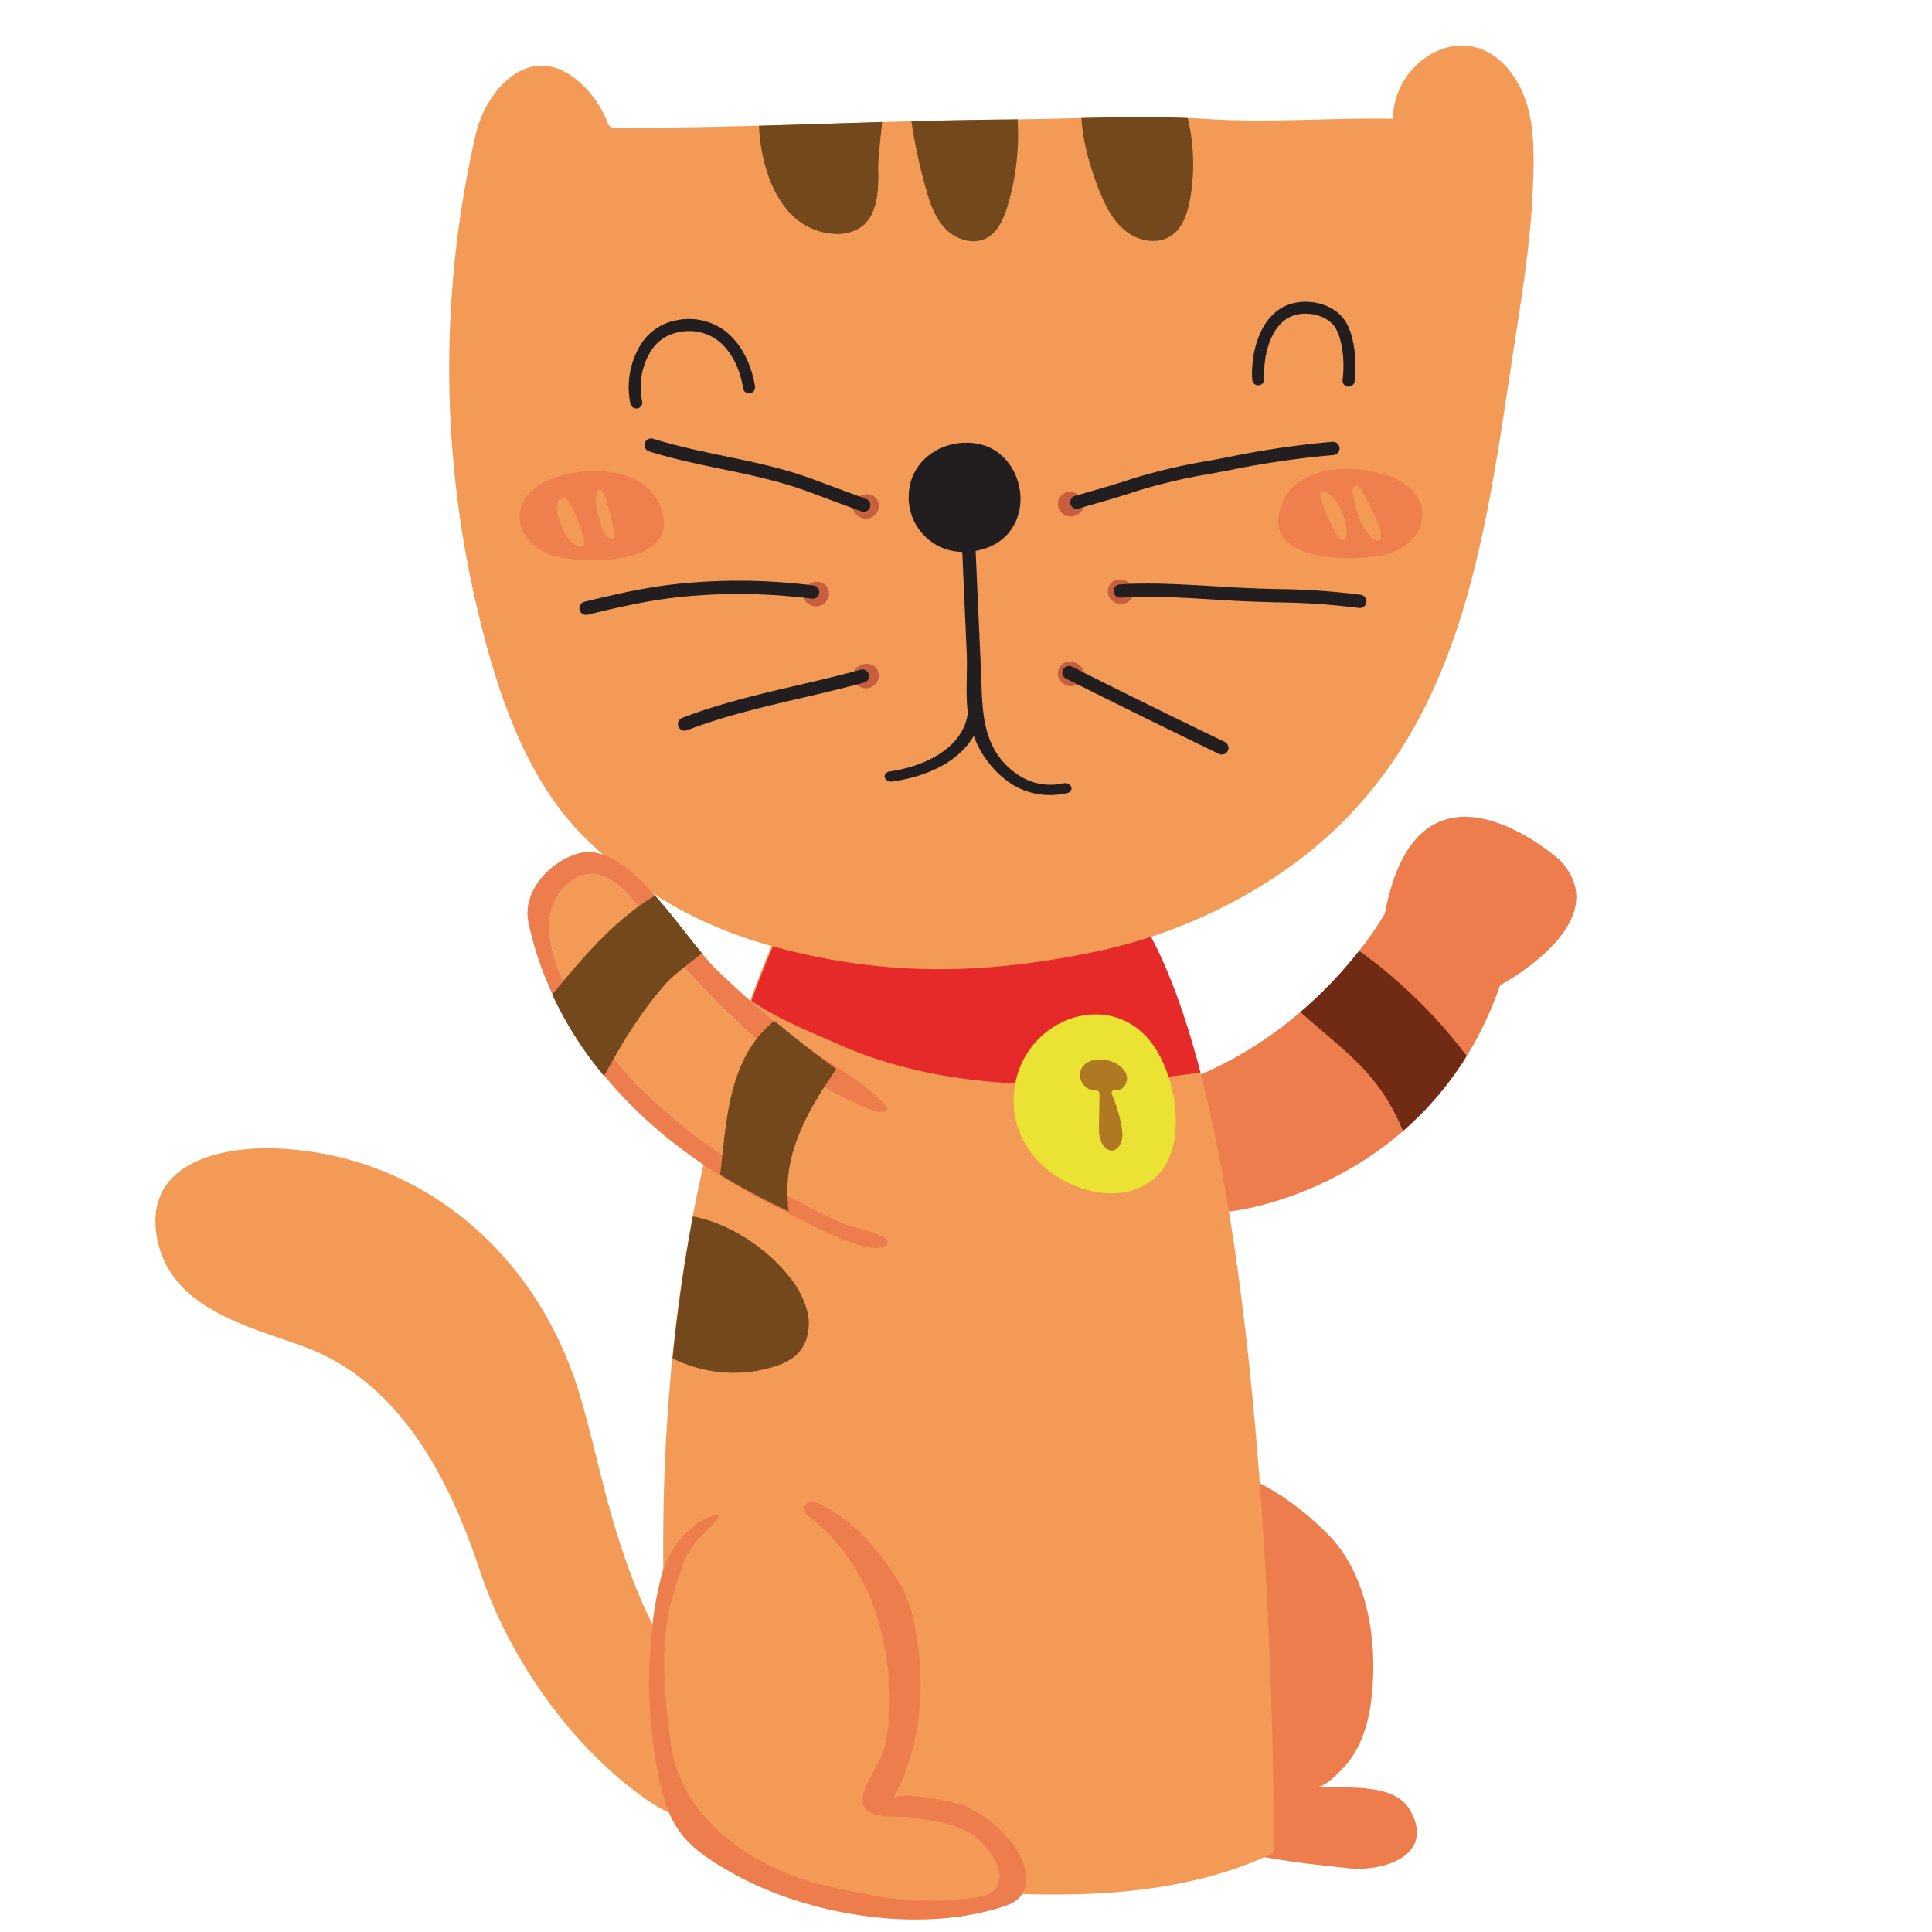 <svg id="Layer_1" data-name="Layer 1" xmlns="http://www.w3.org/2000/svg" viewBox="0 0 500 500"><defs><style>.cls-1{fill:#ee7d4d;}.cls-2{fill:#712b15;}.cls-3{fill:#f39b56;}.cls-4{fill:#73481d;}.cls-5{fill:#e52a29;}.cls-6{fill:#eae334;}.cls-7{fill:#af7823;}.cls-8{fill:#221e20;}.cls-9{fill:#c65f3d;}.cls-10{fill:#ef804e;}</style></defs><title>Artboard 1 copy 8</title><path id="_Path_" data-name="&lt;Path&gt;" class="cls-1" d="M316.35,313.62c3.13.38,53.83-6.52,71.88-58.66,0,0,30.88-16.28,15.36-32.45,0,0-36.4-32.66-45.2,13.92,0,0-24,43.79-76.11,48.94Z"/><path id="_Path_2" data-name="&lt;Path&gt;" class="cls-2" d="M379.58,273.27a129.58,129.58,0,0,0-27.83-27.2,111.12,111.12,0,0,1-15.21,15.84c10.56,9.56,19.78,15.14,26,29.51l.56,1.26A84.45,84.45,0,0,0,379.58,273.27Z"/><path id="_Path_3" data-name="&lt;Path&gt;" class="cls-1" d="M287.07,396c5.79-7.4,12.9-15,22.23-16,12.29-1.37,26.35,8.87,34.51,17.22,10.78,11,13,29.61,10.88,44.25-.69,4.68-2.31,9.86-5.13,13.73-1.28,1.74-6.15,7.36-8.46,7.07,7.21.91,19.87-1.37,24.09,6.64,6.08,11.57-7.59,15.43-15.73,14.63-16.72-1.65-33.68-3.94-49.21-10.73-18.16-7.93-23.5-40.1-14.91-56.47Z"/><path id="_Path_4" data-name="&lt;Path&gt;" class="cls-3" d="M167.86,466.12c-19.65-13.47-36.16-37-43.51-59.21-7.85-23.78-20.68-49.51-46.27-58.63-14.52-5.17-33.52-9.84-37.25-27-4.41-20.3,16.34-24.92,32.1-24,36.83,2.07,65.88,27.54,76.73,62.5,3.67,11.84,6,24.09,9.63,35.95,6.75,21.86,18.11,50,44.06,53.45,5.5.73,12.32,1,14.67,6,1.77,3.77-.36,8.46-3.74,10.89s-7.69,3.12-11.83,3.6C189.39,471.2,179.83,474.32,167.86,466.12Z"/><path id="_Path_5" data-name="&lt;Path&gt;" class="cls-3" d="M211,223.22c-11.67,18.51-19,40.32-24.72,61.25a408.84,408.84,0,0,0-13.06,75.78c-1.32,16.27-1.79,32.62-1.5,48.94s-1.57,38.39,4.82,53.53c5.79,13.74,14.87,18.35,28.43,20.83,13,2.37,26.12,4.22,39.3,5.35,27.94,2.41,59.51,3.06,85.4-9.39,0,0,1-186.48-34.9-242.33Z"/><path id="_Path_6" data-name="&lt;Path&gt;" class="cls-4" d="M200.84,353.54a14.57,14.57,0,0,0,5.28-2.89c2.76-2.59,3.65-6.74,3-10.47a23.16,23.16,0,0,0-5.05-10c-5.43-6.84-15-13.56-24.75-15.37-2.12,11.22-3.92,23.49-5.25,36.73A35.27,35.27,0,0,0,200.84,353.54Z"/><path id="_Path_7" data-name="&lt;Path&gt;" class="cls-5" d="M294.79,237.18l-51.11-8.51-28.77.23a72,72,0,0,0-7.43.46,234.12,234.12,0,0,0-13,29.64c7.08,4.92,16.58,8.58,21.78,10.93,29.31,13.25,63.23,12.08,94.43,7.64C306.38,261.17,301.17,247.11,294.79,237.18Z"/><path id="_Path_8" data-name="&lt;Path&gt;" class="cls-6" d="M262.36,283.59c-1.43,26.33,41.79,37.25,41.93,7a37.44,37.44,0,0,0-4-17.06C290.21,253.7,263.49,262.85,262.36,283.59Z"/><path id="_Path_9" data-name="&lt;Path&gt;" class="cls-7" d="M279.52,277.68a4,4,0,0,0,3.57,4.47c.43,0,.92,0,1.21.29a1.39,1.39,0,0,1,.25,1l-.14,7.59c0,1.81,0,3.78,1,5.25,2.31,3.22,4.94.61,5.05-2.15.11-3.06-1.39-7.87-2.61-10.7a1.09,1.09,0,0,1-.1-.94c.23-.41.81-.33,1.28-.34,1.72,0,2.95-2,2.57-3.7C290.57,273.77,280.53,272.18,279.52,277.68Z"/><path id="_Path_10" data-name="&lt;Path&gt;" class="cls-3" d="M392.38,86.12c1.95-12.57,3.87-25.13,4.34-37.85.33-8.9.66-19-4-26.95C388,13,379.63,9.23,371,13.66a19.83,19.83,0,0,0-10.56,17.07c-16.13-.29-31.79,1.1-47.75.08-17.07-1.09-35.35,0-52.52.12-33.64.29-67.25,2.26-100.89,2.12a2.39,2.39,0,0,1-1.3-.25,2.52,2.52,0,0,1-.84-1.3,26.6,26.6,0,0,0-8.08-11c-12.19-9.76-23.36,2.83-25.95,14.33a270.24,270.24,0,0,0,1,125.19c4.84,19.8,12.23,41.93,27.19,56.7,17.53,17.31,35.47,25.82,59.35,30.76,24.91,5.16,47.78,4,72.3-1.07a134.26,134.26,0,0,0,48.93-20.72C379.21,193.07,384.17,139.07,392.38,86.12Z"/><path id="_Path_11" data-name="&lt;Path&gt;" class="cls-8" d="M249.9,142.83c4.13-.15,8.37-1.62,11-4.76,6.6-7.72,2.48-21.18-7.69-23.19-8.65-1.71-17.52,3.84-18,12.81A14.08,14.08,0,0,0,249.9,142.83Z"/><path id="_Path_12" data-name="&lt;Path&gt;" class="cls-4" d="M196.43,32.54c.26,7.19,2.32,14.52,5.53,19.4a21.9,21.9,0,0,0,3.9,4.57,16.93,16.93,0,0,0,9.8,4,11.12,11.12,0,0,0,7-1.61c4.37-3,4.72-9.22,4.63-14.52-.07-3.67.6-8.23,1-12.82C217.65,31.9,207,32.25,196.43,32.54Z"/><path id="_Path_13" data-name="&lt;Path&gt;" class="cls-4" d="M235.87,31.38a134,134,0,0,0,3.84,17.73c1,3.71,2.38,7.49,5.09,10.21s7.12,4.11,10.52,2.3c2.73-1.45,4.17-4.51,5.17-7.44a63.66,63.66,0,0,0,2.86-23.3l-3.18.05C252.07,31,244,31.17,235.87,31.38Z"/><path id="_Path_14" data-name="&lt;Path&gt;" class="cls-4" d="M279.89,30.54c.32,7.22,3.16,15.42,5.13,20.07,1.55,3.69,3.63,7.32,6.89,9.63s7.94,3,11.24.74c3.06-2.09,4.21-6,4.87-9.64a51.18,51.18,0,0,0-.64-20.79C298.37,30.19,289.1,30.33,279.89,30.54Z"/><path id="_Path_15" data-name="&lt;Path&gt;" class="cls-8" d="M277.25,203.67a1.82,1.82,0,0,0-2.11-.94,14.83,14.83,0,0,1-11.34-2c-10.2-6.55-9.5-17.68-9.91-26.92L253,153.92q-.66-14.79-1.31-29.58c0-.74-.85-1.24-1.78-1.29s-1.69.64-1.66,1.38q.53,11.69,1,23.38l.93,21.05c.23,5.08-.34,10.57.29,15.59-1,8.6-10.31,13.77-20.14,15.18-.93.13-1.55.83-1.37,1.55a1.74,1.74,0,0,0,2,1.07c10.2-1.46,17.68-5.84,21.05-11.81a25.45,25.45,0,0,0,9.55,12.32,18.62,18.62,0,0,0,10.18,3,20.66,20.66,0,0,0,4.24-.45C277,205.11,277.49,204.38,277.25,203.67Z"/><path id="_Path_16" data-name="&lt;Path&gt;" class="cls-9" d="M227.44,131.27c.21-3.14-3.22-4.38-5.61-2.43s-.68,5,1.83,5.37A3.4,3.4,0,0,0,227.44,131.27Z"/><path id="_Path_17" data-name="&lt;Path&gt;" class="cls-9" d="M214.53,153.94c.2-3.14-3.22-4.38-5.61-2.43s-.69,5,1.83,5.37A3.41,3.41,0,0,0,214.53,153.94Z"/><path id="_Path_18" data-name="&lt;Path&gt;" class="cls-9" d="M227.44,175.17c.21-3.14-3.22-4.38-5.61-2.43s-.68,5,1.83,5.37A3.4,3.4,0,0,0,227.44,175.17Z"/><path id="_Path_19" data-name="&lt;Path&gt;" class="cls-9" d="M273.79,130.7c-.2-3.15,3.23-4.38,5.61-2.43s.69,5-1.83,5.37A3.41,3.41,0,0,1,273.79,130.7Z"/><path id="_Path_20" data-name="&lt;Path&gt;" class="cls-9" d="M286.71,153.37c-.21-3.15,3.22-4.39,5.6-2.43s.69,5-1.83,5.37A3.41,3.41,0,0,1,286.71,153.37Z"/><path id="_Path_21" data-name="&lt;Path&gt;" class="cls-9" d="M273.79,174.6c-.2-3.15,3.23-4.38,5.61-2.43s.69,5-1.83,5.37A3.43,3.43,0,0,1,273.79,174.6Z"/><path id="_Path_22" data-name="&lt;Path&gt;" class="cls-10" d="M171.62,137.35c-2.28,8.79-21.19,8.5-28,6.58-10.79-3.05-12.68-14.65-2.06-19.5,9.18-4.2,27.24-4.27,30,8.73A9,9,0,0,1,171.62,137.35Z"/><path id="_Path_23" data-name="&lt;Path&gt;" class="cls-10" d="M331,136.77c2.29,8.8,21.19,8.5,28,6.59,10.79-3.05,12.68-14.65,2.07-19.51-9.18-4.2-27.25-4.27-30,8.74A8.93,8.93,0,0,0,331,136.77Z"/><path class="cls-8" d="M278.69,131.71a1.72,1.72,0,0,1-.48-3.37l3.86-1.12c3.46-1,7-2,10.48-3.18a150.28,150.28,0,0,1,20.32-4.8c1.59-.29,3.19-.59,4.78-.9a233.25,233.25,0,0,1,27.18-4,1.74,1.74,0,0,1,1.85,1.58,1.72,1.72,0,0,1-1.58,1.85,233.5,233.5,0,0,0-26.79,3.9l-4.81.91a145.43,145.43,0,0,0-19.85,4.68c-3.52,1.18-7.13,2.22-10.63,3.22l-3.84,1.11A1.71,1.71,0,0,1,278.69,131.71Z"/><path class="cls-8" d="M351.83,157.33l-.25,0a180.1,180.1,0,0,0-21.28-1.44c-3-.09-6-.18-9-.32-2.5-.12-5-.28-7.5-.43-7.82-.48-15.91-1-23.82-.46a1.72,1.72,0,0,1-.23-3.43c8.13-.55,16.34,0,24.26.45,2.49.15,5,.31,7.46.43,3,.14,6,.23,8.94.31a184.09,184.09,0,0,1,21.68,1.48,1.72,1.72,0,0,1-.25,3.43Z"/><path class="cls-8" d="M316.21,195.28a1.71,1.71,0,0,1-.75-.17c-13.21-6.38-26.53-12.93-39.56-19.49a1.72,1.72,0,0,1,1.55-3.08c13,6.55,26.31,13.1,39.51,19.47a1.72,1.72,0,0,1-.75,3.27Z"/><path class="cls-8" d="M223.51,132.45a1.76,1.76,0,0,1-.6-.1l-13.81-5.13c-7.27-2.7-15-4.31-22.46-5.87-6.12-1.27-12.46-2.58-18.58-4.5a1.72,1.72,0,1,1,1-3.29c6,1.87,12.21,3.17,18.25,4.43,7.6,1.57,15.45,3.21,23,6l13.81,5.13a1.72,1.72,0,0,1-.6,3.33Z"/><path class="cls-8" d="M151.7,159.12a1.72,1.72,0,0,1-.41-3.4c9.47-2.3,17.49-4.12,27.23-4.91a153.14,153.14,0,0,1,32,.71,1.73,1.73,0,0,1,1.49,1.93,1.7,1.7,0,0,1-1.93,1.49,149,149,0,0,0-31.25-.7c-9.49.78-17.37,2.57-26.7,4.83A1.83,1.83,0,0,1,151.7,159.12Z"/><path class="cls-8" d="M177.18,189.11a1.72,1.72,0,0,1-.62-3.33c9.74-3.75,20-6.14,29.87-8.44,5.35-1.24,10.87-2.53,16.21-4a1.72,1.72,0,1,1,.92,3.31c-5.41,1.5-11,2.8-16.35,4.05-9.78,2.28-19.9,4.64-29.41,8.3A1.67,1.67,0,0,1,177.18,189.11Z"/><path id="_Path_24" data-name="&lt;Path&gt;" class="cls-3" d="M151.16,140c-.26-1.65-3.84-13.39-6.17-11-1.92,2-.08,6.16.78,8.14s2.3,4.07,4.45,4.26a1,1,0,0,0,.6-.08C151.24,141.11,151.23,140.51,151.16,140Z"/><path id="_Path_25" data-name="&lt;Path&gt;" class="cls-3" d="M158.92,138c-.18-1.66-2.59-13.4-4.16-11-1.3,2-.06,6.16.52,8.14s1.55,4.07,3,4.27a.55.55,0,0,0,.41-.09C159,139.1,159,138.51,158.92,138Z"/><path id="_Path_26" data-name="&lt;Path&gt;" class="cls-3" d="M348.48,138.42c.42-3.21-2.68-11.53-6.52-11.22C340.3,127.33,347.63,144.85,348.48,138.42Z"/><path id="_Path_27" data-name="&lt;Path&gt;" class="cls-3" d="M357.38,139.08c.14-3.31-3.47-9.15-5-12.19-.3-.62-.8-1.35-1.48-1.22s-.9,1.11-.81,1.86a30.06,30.06,0,0,0,1.53,6c.9,2.54,2.1,5.33,4.61,6.31a1,1,0,0,0,.7.07A.94.94,0,0,0,357.38,139.08Z"/><path id="_Path_28" data-name="&lt;Path&gt;" class="cls-3" d="M203,392.35c15.48-2.09,30.16,12,33.29,26.07,3.49,15.77,2.77,32.78-5.24,47.21,1.37-2.48,16.29.76,18.48,1.65a32.33,32.33,0,0,1,13.37,11c3.28,4.94,4.53,12.32-2.18,14.7-21.5,7.64-51.08,2.84-70.7-8-12.51-6.95-16.86-11.51-19.74-25.78-4.07-20.15-3.06-44.28,4.78-63.46Z"/><path id="_Path_29" data-name="&lt;Path&gt;" class="cls-1" d="M262.87,478.29a32.33,32.33,0,0,0-13.37-11c-2.19-.89-17.11-4.13-18.48-1.65,8-14.43,8.73-31.44,5.24-47.21-.19-.83-.42-1.67-.68-2.5-.09-.27-.2-.54-.29-.82-.2-.55-.39-1.1-.62-1.65-.13-.33-.29-.65-.43-1-.22-.48-.44-1-.69-1.44s-.36-.7-.55-1-.5-.88-.76-1.32-.44-.7-.67-1.05-.54-.81-.82-1.21c-5-7-10.22-12.91-17.93-16.87a6.12,6.12,0,0,0-2.62-.87,2.09,2.09,0,0,0-2.13,1.42,2.49,2.49,0,0,0,1.26,2.38,41.15,41.15,0,0,1,6.86,6.41c8.29,9.39,12,20.48,13.6,32.91.79,7.24.78,14.81-1.34,21.83-1.18,3.9-7.7,11.59-4.19,14.77,2.73,2.47,8.3,1.38,11.66,1.95,5.1.86,10.19,1.2,14.81,3.88,3.74,2.17,10,9.16,7.33,13.94-1.11,2-3.64,2.61-5.9,2.9a81.24,81.24,0,0,1-25-.32c-8-1.53-15.7-2.75-23.31-5.85-14.73-6-28-17.18-30.25-33.74-1.39-10.17-2.48-21-1-31.43.76-5.31,2.55-10.11,4.26-15.16,1.64-4.87,5-7.07,8.36-10.9a3.33,3.33,0,0,0,1-1.61c-5.72.06-12.2,7.65-14,12.75a71.71,71.71,0,0,0-3.25,15.28,121.07,121.07,0,0,0,1.39,39.1C173.13,473.44,177.48,478,190,485c14.41,8,34.21,12.69,52.23,11.59.51,0,1-.05,1.53-.09.89-.08,1.76-.18,2.64-.28.59-.07,1.19-.12,1.78-.2.89-.12,1.76-.28,2.64-.44.54-.09,1.09-.17,1.63-.28,1.06-.21,2.09-.47,3.12-.73l1.06-.25c1.38-.38,2.75-.8,4.07-1.28C267.4,490.61,266.15,483.23,262.87,478.29Z"/><path class="cls-8" d="M164.58,105.7a1.55,1.55,0,0,1-1.44-1.24A21.08,21.08,0,0,1,165.92,89,13.81,13.81,0,0,1,175,82.91a15.65,15.65,0,0,1,12.19,2.4c4.19,3,7.18,8.32,8.21,14.7a1.56,1.56,0,1,1-3.08.5c-.89-5.57-3.42-10.18-6.93-12.66A12.42,12.42,0,0,0,175.57,86a10.75,10.75,0,0,0-7.06,4.74,17.81,17.81,0,0,0-2.32,13.12,1.56,1.56,0,0,1-1.21,1.84A1.35,1.35,0,0,1,164.58,105.7Z"/><path class="cls-8" d="M325.55,99.72a1.54,1.54,0,0,1-1.47-1.44c-.47-6.53,1.8-17.15,10-19.64,4.87-1.49,11.8.06,14.49,5.17,2.29,4.35,2.5,10.69,2,14.81a1.56,1.56,0,1,1-3.09-.39c.49-4,.17-9.5-1.66-13s-7.11-4.77-10.82-3.64c-6.39,1.95-8.17,11.12-7.79,16.44a1.55,1.55,0,0,1-1.44,1.66A.6.6,0,0,1,325.55,99.72Z"/><path id="_Path_30" data-name="&lt;Path&gt;" class="cls-3" d="M229.05,322.39c3.6-2.47-8.77-4.86-9.66-5.24a182.73,182.73,0,0,1-19.75-10,172.26,172.26,0,0,1-34.28-26c-9.53-9.44-33.23-39.23-18.48-52.29,10.71-9.49,19.76,8.63,25.22,15.43,13.72,17.1,33,35,53.73,43.1,1.36.53,3.32.8,3.9-.54"/><path id="_Path_31" data-name="&lt;Path&gt;" class="cls-1" d="M229.05,322.39c3.6-2.47-8.77-4.86-9.66-5.24a182.73,182.73,0,0,1-19.75-10,172.26,172.26,0,0,1-34.28-26c-9.53-9.44-33.23-39.23-18.48-52.29,10.71-9.49,19.76,8.63,25.22,15.43,13.72,17.1,33,35,53.73,43.1,1.36.53,3.32.8,3.9-.54-5.37-7-15.83-11.72-22.85-17.23A280.26,280.26,0,0,1,185.49,251c-8.8-8.49-22.89-33.89-35.92-30.1-7.33,2.13-14.51,9.82-12.8,17.88C141.47,261,155,280,172.35,294.2a147.21,147.21,0,0,0,28.16,17.94c4.76,2.34,23.38,13.13,28.23,10.44Z"/><path id="_Path_32" data-name="&lt;Path&gt;" class="cls-4" d="M186.38,304a163.36,163.36,0,0,0,17.74,9.47c-1.69-12.12,2.8-22.21,9.26-32.25.81-1.25,1.89-2.83,3-4.57-5.48-4-10.79-8.15-16-12.48l-1.15,1C188.38,275,188,290.37,186.38,304Z"/><path id="_Path_33" data-name="&lt;Path&gt;" class="cls-4" d="M169.54,231.78c-10.14,6-18.26,15.5-25.91,24.71l-.71.88a94,94,0,0,0,13.41,21.09c4.49-8.31,9.44-16.43,15.66-23.54,2.46-2.82,6.29-5.43,9.65-8.24C178.07,242.37,173.94,236.74,169.54,231.78Z"/></svg>